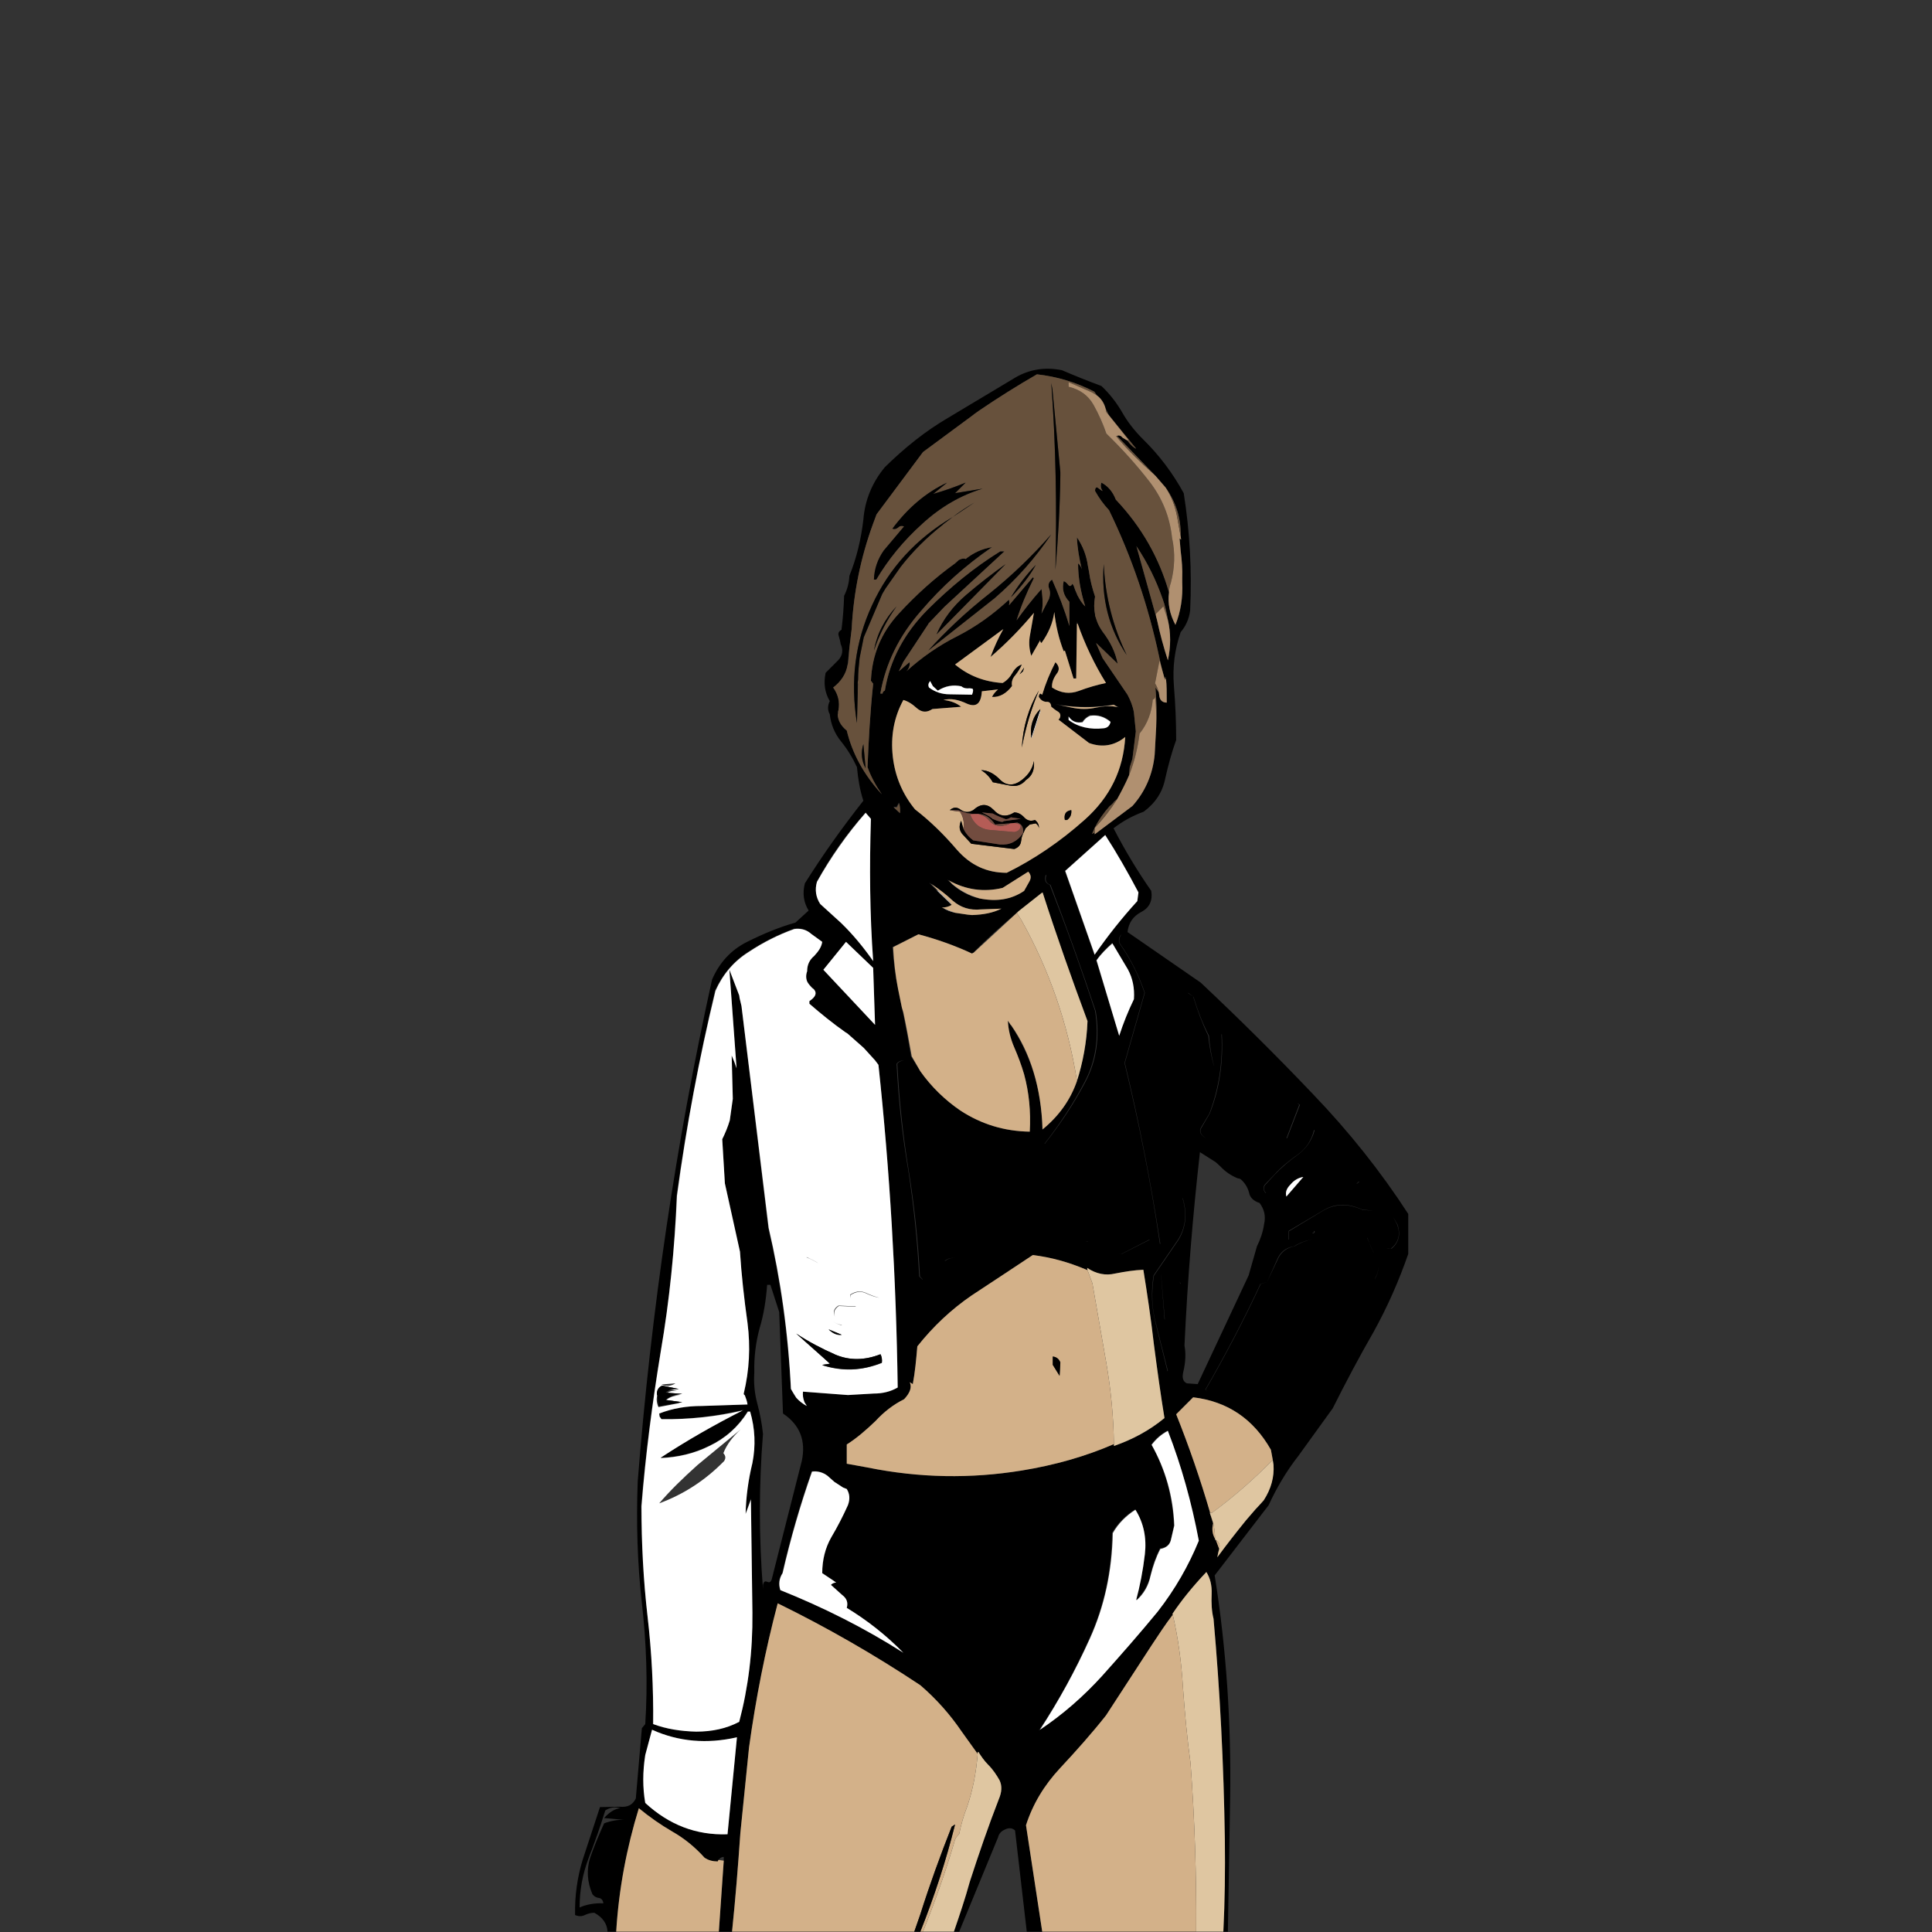 <?xml version="1.0" encoding="utf-8"?>
<!-- Generator: Adobe Illustrator 21.1.0, SVG Export Plug-In . SVG Version: 6.00 Build 0)  -->
<svg version="1.1" id="Слой_2" xmlns="http://www.w3.org/2000/svg" xmlns:xlink="http://www.w3.org/1999/xlink" x="0px" y="0px"
	 viewBox="0 0 512 512" style="enable-background:new 0 0 512 512;" xml:space="preserve">
<rect x="0" y="0" width="512" height="512" fill="#333333" stroke="none"/>
<style type="text/css">
	.st0{fill:#67513C;}
	.st1{fill:#B09070;}
	.st2{fill:#D3B189;}
	.st3{fill:#FFFFFF;}
	.st4{fill:#724C3F;}
	.st5{fill:#B55C56;}
	.st6{fill:#DFC6A1;}
	.st7{fill:#CCCCCC;}
</style>
<g>
	<path d="M291.9,102.3c-3.5-1.3-7-2.7-10.5-4.2c-4.5-0.9-8.7-0.2-12.4,2l-17.7,10.6c-6,3.5-11.5,7.9-16.8,13.1
		c-3.4,4.1-5.3,8.8-5.7,13.9c-0.6,5.2-1.8,10.2-3.7,14.9c-0.1,2-0.6,3.7-1.4,5.3c-0.1,2.9-0.3,5.9-0.7,9c-0.7,0.4-1,0.9-0.7,1.7
		c0.2,0.7,0.4,1.4,0.5,2.1c0.7,1.5,0.5,3-0.6,4.2l-3.4,3.4c-0.6,2.8-0.2,5.3,1.1,7.5c-0.6,1.2-0.6,2.4,0,3.5c0.3,2.7,1.3,5.1,3,7.2
		c1.7,2.1,3.1,4.4,4.2,6.8c0.3,3.2,0.8,6.2,1.7,8.9c-5.6,7.1-10.8,14.4-15.5,21.9c-0.7,2.7-0.3,5.1,1,7.2l-3.5,3.2
		c-4.3,1.2-8.6,3-12.8,5.1c-4.2,2.1-7.3,5.4-9.3,10c-9.5,43-16.1,87.3-19.7,133c-0.4,10.9-0.1,21.6,1.1,32.2
		c1.2,10.6,1.6,21.3,0.9,32.1l-0.9,1.1l-1.6,18.6c-0.8,1.7-2.2,2.4-4.2,2.2l-5.3,0.1l-4.6,14c-1.4,4.6-2.1,9.5-2,14.6
		c0.9,0.4,1.8,0.4,2.6,0s1.7-0.6,2.5-0.6c2.2,1.2,3.4,2.9,3.5,5h2.3c0.7-11.4,2.8-22.3,6-32.7c2.8,2.3,5.8,4.4,8.9,6.2
		c3,1.7,5.9,4,8.5,6.9c1,0.7,2.2,1,3.5,1l0.2-0.4c0.4-0.5,0.8-0.8,1.4-0.8v1l-1.3,18.8h3.5c0.9-8.7,1.6-17.4,2.2-26.1l2.3-22.7
		c1.8-13,4.3-25.7,7.6-38.2c12.9,6.3,25.6,13.6,37.8,21.7c4.3,3.7,7.9,7.8,10.9,12.2l4.3,6v-0.5h0.2c0.7,1.1,1.5,2.3,2.6,3.4
		c1.3,1.3,2.2,2.7,3,4.1c0.7,1.5,0.6,3.1-0.2,5c-2.8,7.2-5.3,14.5-7.7,21.9c-1.2,4.4-2.7,8.8-4.2,13.2h1.4l10.3-25
		c0.2-0.9,0.8-1.6,1.7-2c1.1-0.6,2.1-0.5,2.8,0.2l3.1,26.8h4.1l-4.3-28.2c1.8-5.6,4.8-10.6,9.1-15.2c4.2-4.5,8.3-9.1,12.1-13.9
		l12.1-18.6c1.8-2.7,3.6-5.5,5.6-8.1l-0.1-0.2c2.4-3.6,5.4-7.3,9-11.1c1,1.6,1.5,3.5,1.4,5.9c-0.1,2.3,0,4.5,0.5,6.5
		c1.7,19,2.7,38.5,3,58.5c0.1,8.2,0,16.3-0.4,24.4h1.2l0.6-35.3c0.3-20-1-39.7-4.1-59.1l14.3-18.6c2.1-4.6,4.7-9,7.9-13.1l9.1-12.6
		c3.4-6.8,7-13.6,10.8-20.2c3.7-6.7,6.7-13.5,9.2-20.7v-10.6c-7.2-11.1-15.6-21.7-25.3-31.8c-9.7-10.2-19.6-20-29.7-29.5L298.8,247
		c0.3-2.4,1.4-4.1,3.6-5.3c2.2-1.1,3.1-3,2.7-5.6c-3.7-5.3-7-10.8-10-16.6c2.3-1.8,5-3.3,8-4.4c3.1-2.3,5-5.2,5.7-8.8
		c0.8-3.5,1.7-6.9,2.9-10.2c0-4.6-0.2-9.4-0.6-14.3c-0.4-5,0.2-9.7,1.8-14.3c1.3-1.5,2.2-3.4,2.5-5.7c0.5-10.7-0.1-21-1.7-31.1
		c-2.9-5.3-6.5-10.1-10.8-14.3c-2.2-2.2-4.1-4.6-5.5-7.1C295.9,106.7,294.1,104.4,291.9,102.3z M274.8,99.2
		c5.3,0.6,10.4,2.1,15.2,4.6l0.7,1c1.1,0.8,1.9,2,2.3,3.5l0.9,1.8l7.2,8.8c-0.6-0.2-1.4-0.9-2.3-2.1l-0.1-0.1l-1.2-0.7
		c-0.5-0.6-1-0.7-1.5-0.5l10.3,10.7l2.6,3c2.7,3.8,4.1,8.1,4,13l0.1,0.8l-0.4-0.3l0.3,3.4c0.3,2.4,0.5,4.8,0.4,7.2v1
		c0.2,4-0.4,7.8-1.8,11.3c-1.5-2.8-2.1-5.7-1.7-8.6c-2.6-9.1-7.2-17.3-14.1-24.6c-0.8-2.1-2.1-3.6-3.8-4.5c-0.3,0.7-0.2,1.5,0.3,2.2
		c-0.2,0-0.5-0.3-1.1-0.7c-0.5-0.5-0.9-0.2-0.9,0.7c1,1.8,2.2,3.5,3.7,5.1c6,12.3,10.4,25.3,13.3,38.9c0.4,2,0.9,3.9,1.4,5.7
		l0.3-0.4v0.6l0.1-0.1c0.2,1.6,0.2,3.7,0.2,6.3c-1.2,0-1.9-0.7-2-2l-0.1-0.7l-0.9-1.3c0.3,3.5,0.4,7,0.2,10.5L306,200
		c-0.5,5.2-2.5,9.8-5.9,13.6l-10,7.5v-0.5l-0.7,0.4l0.7-1.6c1-2,2.3-3.9,4-5.8l0.9-0.8l0.2-0.3l0.9-0.8c1.1-2,2.2-4.1,3.1-6.2
		l0.2-2.2l0.7-2.2l0.9-7.2v-0.1l-0.5-5c-0.3-1.7-0.9-3.2-1.7-4.7l-6.6-9.7l-1.7-3.9v-0.1l0.1,0.1l5.6,5.4c-0.6-3.1-2-5.9-4-8.5
		c-0.7-1-1.3-2.1-1.6-3.1l-0.4-1.2v-0.3c-0.3-1.4-0.3-3,0-4.7c-0.7-2.1-1.3-4.3-1.6-6.6l-0.3-1.6c-0.4-2.8-1.4-5.3-2.9-7.5
		c0.1,2.8,0.6,5.6,1.3,8.5c-0.2-0.7-0.5-1.2-1-1.6c0,3.8,0.7,7.6,1.9,11.4c-0.9-0.8-1.5-1.9-2.1-3l-1.1-2.7l-0.2-0.3
		c-0.3,0.6-0.7,0.8-1.1,0.3s-0.7-0.8-1.2-1c-0.5,2-0.1,3.8,1.5,5.5v6.4c-1.3-4.4-2.9-8.5-4.6-12.3c-0.9,0.6-1.1,1.4-0.8,2.3
		c0.4,1,0.3,1.9,0,2.8l-2,3.9c0.4-1.7,0.4-3.8,0-6.5c-2.4,2.7-4.6,5.5-6.6,8.3c1.1-3.5,2.6-7.2,4.6-11.2l-0.3-0.2l-6.3,7.4l0.1-0.7
		l-0.1-0.5v-0.3c-4.3,4-8.8,7.2-13.7,9.7c-4.8,2.4-9.3,5.5-13.5,9.3c0.6-0.6,0.8-1.2,0.9-1.9v-0.1l-0.1-0.4l-2.8,2.4l1.2-2.5l6.6-10
		l0.1-0.2l4.2-4.4l15.9-14.7h-1.1c-6.8,4.2-13.2,9.4-19.4,15.6c-6.1,6.2-9.9,13.3-11.2,21.3c-0.4,0.2-0.6,0.4-0.6,0.8h-0.6
		c1.4-8,5-15.3,10.7-21.8c5.6-6.6,11.9-12.2,18.9-17c-2.6,0.4-5,1.5-7.2,3.3l0.2-0.2c-0.6-0.2-1.2,0-1.8,0.3l-1,0.9
		c-5.3,3.8-10.3,8.3-14.9,13.3c-4.7,5.1-7.1,11-7.4,17.8l0.6,0.8c-0.8,7.5-1.2,14.8-1.5,22.1c0.9,2.5,2.2,4.9,3.8,7.2
		c-4.7-5.1-7.8-10.7-9.3-16.9c-1.5-1.2-2.3-2.6-2.4-4.2l0.1-0.7v-0.1l0.1-0.4c0.4-2.2-0.1-4.2-1.4-6c2.1-1.6,3.4-3.6,3.8-5.9
		l0.5-4.6l0.6-5c0.5-9.7,2.4-18.9,5.6-27.7l1-2.7l12.3-16.5l13.4-9.9l0.1-0.1l1.4-1C264.5,105.4,269.6,102.2,274.8,99.2z
		 M301.1,144.6l0.1,0.2c2.9,4.3,5.2,9,6.9,13.9c0.7,1.9,1.1,3.7,1.4,5.6c0.8,3.4,0.8,7,0,10.7c-1.1-3.4-2.1-7-2.9-10.8L301.1,144.6z
		 M285.4,165.3v-0.7l0.2,0.7c1.9,5.4,4.4,10.7,7.5,15.7c-2.4,0.5-4.8,1.2-7.2,2.1c-2.4,0.9-4.8,0.6-7.1-0.9
		c-0.1-1.3,0.4-2.5,1.2-3.6c0.9-1.1,0.7-2.1-0.3-3.1c-1.4,2.7-2.6,5.6-3.5,8.6l-0.5-0.3c-0.3,0.2-0.4,0.5-0.4,0.9
		c0.5,0.8,1.1,1.2,1.9,1.3c0.9-0.1,1.3,0.3,1.4,1.3c0.5,0.4,1.1,0.9,1.8,1.3c0.6,0.4,0.8,1,0.4,1.8l-0.3,0.3l8.1,6.2
		c3.5,1.3,6.8,0.7,9.6-1.6c-0.5,8.7-4,15.9-10.7,21.9c-6.6,5.9-13.6,10.6-20.7,14.1c-5.3,0-9.6-2-13.2-6.1
		c-3.5-4.1-7.2-7.7-11.1-10.7c-3.3-4-5.3-8.7-5.9-14c-0.6-5.4,0.3-10.4,2.8-15c1.1,0.3,2.3,1,3.6,2.2c1.3,1.1,2.6,1.2,4.1,0.2
		l7.6-0.6c-1.2-1-2.8-1.6-4.7-1.8c1.9-0.5,4-0.1,6.3,1c2.4,1,3.7,0,3.9-3.3l4.3-0.5c-0.7,0.6-1.3,1.3-1.6,2c2,0.1,3.8-0.9,5.3-2.9
		c-0.2-1.1,0.1-2,0.9-2.9c0.7-0.9,1.3-1.8,1.7-2.8c-1,0.3-1.8,1-2.5,2.2c-0.6,1.1-1.5,2.1-2.6,2.7c-4.8-0.3-9-1.9-12.6-4.9l12.8-9.4
		c-1.3,2.3-2.4,4.7-3.4,7.4c4.2-3.6,8-7.5,11.5-11.7l-1,5.7c-0.4,1.9-0.3,3.8,0.3,5.7l2.4-4.2c-0.1,0.3,0,0.6,0.3,0.8
		c1.8-2.5,3-5.2,3.4-8.2c0.4,3.6,1.2,7.1,2.5,10.4l0.3-0.2l2.3,7.4h0.7L285.4,165.3z M281,186.9l-1.3-0.3c5,0.9,10.2,1,15.4,0.1
		l1.5,0.8l-0.4-0.1c-1.6-0.4-3.5-0.3-5.6,0.1c-2.2,0.5-4.4,0.5-6.7,0L281,186.9z M294.3,191.2v0.1c-0.2,1-0.8,1.6-1.8,1.7
		c-3.6,0.4-6.8-0.3-9.3-2.2l-0.1-0.1v-0.9l0.1,0.1c0.9,1.3,2.1,1.7,3.6,1.3c0.6-0.8,1.2-1.3,2-1.7
		C291,189.3,292.7,189.8,294.3,191.2z M292.9,221.2v0.1c3.1,4.8,6,9.9,8.8,15.2l-0.3,2.3c-4.2,4.6-7.9,9.3-11.3,14.2H290l-7.8-22.2
		L292.9,221.2z M277.1,231.9h0.2c-0.4,1.4-0.1,2.2,1.1,2.6c4.2,11,8.2,22.1,12,33.5c1.1,6.9,0.2,13.2-2.8,18.8
		c-3,5.7-6.6,11.1-10.7,16.3h-0.1c4-5.1,7.6-10.6,10.6-16.3c3-5.6,3.9-11.9,2.8-18.9c-3.7-11.3-7.7-22.4-12-33.4
		C277.1,234.1,276.7,233.3,277.1,231.9z M276.1,236.6l0.1-0.1v0.1l0.1-0.1c3.7,11.5,7.7,22.8,11.9,34.1c-0.2,5.5-1.2,10.9-2.8,15.9
		v-0.1v0.1c-1.7,4.9-4.7,9.2-9.1,12.8l-0.1,0.1c-0.1-10.4-2.9-19.6-8.3-27.7l-0.8-1.2c0.1,2.4,0.7,4.8,1.7,7.1s1.9,4.7,2.6,7.1
		c1.3,4.8,1.8,9.8,1.5,15.2c-6.8-0.1-12.9-2-18.4-5.6c-4.1-2.8-7.7-6.3-10.6-10.4l-2.5-4c-0.7-4.4-1.5-8.7-2.4-12.9l-1-4.9
		c-0.8-3.6-1.2-7.3-1.5-11.1l6.8-3.4h0.1c4.9,1.3,9.7,3,14.2,5.1l0.3-0.2c3.8-3.9,7.9-7.5,12-11L276.1,236.6z M265.7,235.3l6.8-4.3
		c0.8,0.9,0.8,1.7,0.3,2.6l-1.4,2.5c-3.4,2.3-7.3,2.9-11.8,2c-2.8-0.7-5.4-2.1-7.6-4.1l-1-0.9l0.4,0.2
		C255.9,235.8,260.7,236.5,265.7,235.3z M297.2,247.6c-0.5,0.7-0.7,1.5-0.5,2.3c2.9,4.1,5.1,8.5,6.7,13.2l-5.3,18.6
		c3.8,15.7,6.9,31.6,9.4,47.9l-0.1,0.1c-2.4-16.3-5.6-32.3-9.4-48l5.3-18.6c-1.6-4.8-3.8-9.1-6.7-13.2
		C296.4,249,296.6,248.2,297.2,247.6L297.2,247.6z M294.7,249.9L294.7,249.9l4.2,7c1.3,2.4,1.8,5,1.6,7.9c-1.5,3.1-2.8,6.3-3.9,9.7
		l0,0l-6.1-20C291.7,252.8,293.1,251.3,294.7,249.9z M323.7,274.2l0.1-0.2c0.4,7.5-0.6,14.5-3.2,21.1l-2.1,3.6
		c-0.8,1.1-0.3,2.1,1.3,3.1c-1.7-1-2.2-2-1.4-3.2l2.1-3.5C323,288.5,324.1,281.5,323.7,274.2z M316.2,264.1l0.1,0.1
		c1.1,3.6,2.4,7,4.1,10.3c0.2,2.9,0.7,5.5,1.3,7.9v0.1c-0.7-2.5-1.2-5.1-1.5-8C318.6,271.2,317.3,267.7,316.2,264.1l-1.3-0.9v-0.1
		L316.2,264.1z M341.1,301.6l-0.2,0.1l3.4-8.9l-0.5-0.5l0.7,0.5L341.1,301.6z M348.2,299.5h0.2c-0.7,2.6-2.1,4.7-4.3,6.4
		c-2.4,1.7-4.5,3.5-6.4,5.5l-2.1,2.3c-0.8,0.7-0.9,1.5-0.1,2.5h-0.1c-0.8-1-0.7-1.9,0.1-2.6l2.2-2.3c1.8-2,3.9-3.7,6.3-5.4
		C346.2,304.3,347.6,302.1,348.2,299.5z M364.1,319l1.3,0.4l0,0L364.1,319z M369.2,322.5l1.2,2.1c0.8,2.6,0.3,4.7-1.6,6.3
		c-0.5,0-0.9,0.1-1.3,0c0.3,0,0.7,0,1.1,0c2-1.6,2.6-3.7,1.7-6.3L369.2,322.5z M359.6,313.7h-0.1l0.6-0.6l0.1,0.1L359.6,313.7z
		 M348.2,326.2l0.2,0.1v0.3c-0.2,0.2-0.4,0.3-0.7,0.2v0.6l0,0v-0.6l0,0l0.5-0.2V326.2z M362.3,328l0.1,0.1c0.6,1.7,1.4,3.4,2.3,5.2
		c0.9,1.8,0.8,3.6-0.3,5.6v-0.1c1.1-2,1.2-3.8,0.3-5.6C363.7,331.5,363,329.7,362.3,328z M350.6,320.8c3.1-1.9,6.6-2,10.3-0.3
		l3.2,0.4l-3.1-0.3c-3.7-1.7-7.2-1.6-10.3,0.2l-9.1,5.5v2.2h-0.1v-2.3L350.6,320.8z M340.9,317.1c-0.3-1.1,0-2.1,1.1-3.2
		c0.9-1.1,2.1-1.8,3.4-2L340.9,317.1z M328.9,312.6c1,0.9,1.7,2,2.1,3.4c0.2,1.3,1.2,2.3,2.8,2.8c1.2,1.6,1.7,3.4,1.2,5.6
		c-0.3,2.1-1,4.1-1.9,5.9l-2.2,7.7l-13.5,28.8l-2.9-0.2c-1-0.5-1.3-1.5-0.9-3.1c0.6-2.6,0.7-4.8,0.3-6.9c0.8-17.4,2.2-34.5,4.1-51.3
		l0.1,0.1l4.1,2.6l1.2,1.1c1.3,1.4,2.9,2.5,4.7,3.2h0.2l0.5,0.2L328.9,312.6z M312.2,328.5c2-3.2,2.4-6.8,1.2-10.9v-0.2
		c1.3,4.2,0.9,7.9-1.1,11.2l-6.5,9.5c-0.7,4.4-0.6,8.7,0.6,12.9l3.1,12.3l-0.1,0.1l-3.1-12.5c-1.1-4.2-1.3-8.4-0.6-12.9L312.2,328.5
		z M304.6,328.5v0.1l-7.3,3.7l-0.8,0.1l0.7-0.1L304.6,328.5z M307.7,337.9v-0.2l1,12.1l-0.1-0.3L307.7,337.9z M312.6,339.7l0.3,0.4
		v0.2L312.6,339.7z M334,340.3l1.8-0.6l2.6-5.8c0.8-2,2.3-3.3,4.5-3.6c1.6-1,3.3-1.6,5-1.9c-1.6,0.3-3.2,0.9-4.9,1.9
		c-2.2,0.4-3.7,1.7-4.5,3.7l-2.7,5.7l-1.7,0.6c-4.4,9.5-9.3,18.8-14.6,28l0.5,0.3l-0.6-0.3C324.7,359.1,329.6,349.8,334,340.3z
		 M287.7,328.9l0.7,0.2h-0.2L287.7,328.9z M280.2,326.2L280.2,326.2l0.5,0.2L280.2,326.2z M295.5,337.5c2.6-0.5,5-0.9,7.5-1
		c1,6.2,2,12.8,2.8,19.8c0.9,6.9,1.8,13.4,2.8,19.5c-4,3.3-8.5,5.7-13.4,7.4v-0.5c-7.6,3.3-15.8,5.6-24.4,7
		c-13.5,2.2-27.1,2-40.9-0.8l-5.5-1v-5.1c2.7-1.7,5.2-3.9,7.6-6.2c2.3-2.5,4.8-4.4,7.6-5.8c1.6-1.7,2.1-3.2,1.5-4.5l0.8,0.5
		c0.6-3.2,0.9-6.5,1.2-10c4.2-5.3,9-9.8,14.4-13.5c5.5-3.6,10.9-7.2,16.2-10.7c4.9,0.6,9.5,1.9,14,3.8l0.5,0.2l-0.1-0.6
		C290.5,337.6,293,338.1,295.5,337.5z M300.8,400l0.1,0.1c2.2,3.5,3,7.5,2.5,11.8c-0.5,4.3-1.3,8.4-2.3,12.1l0.1-0.1
		c1.9-1.7,3-3.9,3.7-6.4c0.5-2.7,1.4-5,2.5-7.2c1.6-0.2,2.5-0.9,2.9-2.2l0.8-3.9c-0.4-7.7-2.3-14.8-6-21.4c1.2-1.6,2.6-2.8,4.3-3.7
		l0.1,0.1c3.6,9.3,6.3,19,8.2,29.1c-2.7,6.6-6.3,12.9-10.9,18.8c-4.6,5.6-9.6,11.3-14.7,17c-5,5.5-10.5,10.3-16.5,14.3l-0.3,0.2
		c5.2-7.7,9.6-15.9,13.4-24.4c3.9-8.6,5.9-17.9,6-28C296.2,403.7,298.2,401.6,300.8,400z M311.7,374.8l4.5-4.5
		c9.2,1.1,16,5.8,20.6,13.9l0.5,2.7l0.2,1.3c0.2,3.2-0.6,6.3-2.6,9.4l-0.9,1l-0.4,0.4l-0.9,1l-2.5,2.9c-2.6,3.2-5.1,6.4-7.6,9.8
		c0.1-0.5,0.2-1.2,0.5-2.2l-0.9-2.4L322,408v-0.2c-0.7-1.2-0.9-2.6-0.5-4.1l-0.7-2.2l-0.2-0.6h0.1
		C318.1,392,315.1,383.3,311.7,374.8z M246.5,180.4L246.5,180.4l0.7,1.4l1.3,1.2c1.9-1.2,4-1.7,6.2-1.2c0.6,0.5,1.3,0.7,2.3,0.6
		l0.7,0.1c0.3,0.3,0.2,0.8-0.1,1.6l-5.9-0.1c-2.1,0-3.9-0.6-5.5-1.8l0,0C245.9,181.6,246,181,246.5,180.4z M236.9,214l-0.1-0.2h0.8
		l0.6-1.1l0.1,0.2c0.2,0.8,0.3,1.7,0.2,2.6L236.9,214z M230.8,217L230.8,217c-0.4,12.7-0.3,25.2,0.6,37.7c-2.6-3.7-5.4-7.1-8.5-10.1
		l-5.5-5h-0.1c-1.1-1.9-1.4-3.9-0.8-6c3.4-6.4,7.8-12.6,12.9-18.3L230.8,217z M256.5,242.4l-3.4-0.5c-1.2-0.3-2.3-0.7-3.3-1.3
		l-0.4-0.1h0.2c1,0,1.8-0.2,2.6-0.7l-0.3-0.3l-3.7-3.6l-2-2l0.5,0.3c2,1.3,4,2.8,5.8,4.5c2.1,1.8,4.5,2.6,7.5,2.3l5.4-0.2
		c-2.2,1.1-4.7,1.6-7.8,1.7L256.5,242.4z M215,247.5l2.9,2.1c-0.2,1.4-1,2.5-2.1,3.7c-1.3,1.1-1.9,2.4-1.9,4.1
		c-0.4,1.1-0.3,2.1,0.1,2.9l1.2,1.4c0.5,0.4,0.8,0.8,0.9,1.2c0.2,0.8-0.4,1.6-1.6,2.4v0.6v0.1c3.1,2.6,6.2,5.2,9.5,7.5l0.6,0.4
		l4.3,3.8l3,3.3l0.9,1.2c3,28,4.7,56.5,5.1,85.5c-1.9,1.1-4,1.6-6.3,1.6l-6.9,0.4l-11.9-0.9c-0.1,0.9,0,1.8,0.4,2.8l0.7,1h-0.1
		c-1.1-0.6-2-1.3-2.8-2.2c-0.6-0.7-1.1-1.5-1.4-2.5c-0.8-14.6-2.8-28.8-6-42.5l-7.1-58.8l-0.5-2.1l-0.1-0.7l-2.6-6.8v0.1l1.9,26
		l-0.6-1.7l-0.7-1.6v-0.1l0.3,11.5l-0.8,5.7c-0.5,1.7-1.2,3.4-2,5l0.7,11.7l4,18.1c0.4,6.2,1.1,12.5,2,18.9c0.8,6.3,0.5,12.5-1,18.7
		v0.1l0.3,0.4c0.3,0.8,0.6,1.6,0.7,2.4l-12.1,0.4c-4,0-7.7,0.6-11.3,2l0.1,0.8l0.5,0.7c7.6,0,14.8-0.8,21.8-2.5l-0.3,0.2
		c-7.5,3.8-14.7,7.9-21.7,12.5h0.1c4.5-0.2,8.8-1.2,12.8-3.2c4.2-2,7.6-5,10.1-9.1h0.6l0.1,0.1c1.3,4.5,1.5,9,0.6,13.6
		c-1.1,4.5-1.7,9-1.8,13.4V401l1.4-3.9v0.3l0.4,30c0.1,10.2-1.1,19.8-3.5,28.9c-3.4,1.8-7.2,2.6-11.4,2.6c-4.1-0.1-7.9-0.7-11.4-2
		H173c0.2-9.6-0.3-19.2-1.4-28.7c-1.1-9.6-1.6-19.3-1.7-29.1c1.2-13.9,2.9-27.5,5.2-41c2.3-13.4,3.7-27.2,4.2-41.3
		c2.6-18.5,6-36.6,10.2-54.4c2-4.2,4.9-7.7,8.8-10.2c4-2.6,8-4.6,12.1-6.1c1.6-0.2,2.9,0.1,4.1,1L215,247.5z M231.4,256.5l0.5,15.1
		L218.2,257l6-7.4L231.4,256.5z M239.5,281.1c-0.7,0-1.2,0.2-1.7,0.8c0.5,9.6,1.5,19,3,28.2s2.5,18.6,3,28.2l0.8,0.8h-0.1l-0.9-0.8
		c-0.5-9.6-1.5-19-2.9-28.2c-1.6-9.2-2.6-18.6-3.1-28.2C238.1,281.3,238.7,281,239.5,281.1z M250.4,334.2v-0.1
		c0.8-0.6,1.7-0.8,2.8-0.8C252.1,333.3,251.2,333.6,250.4,334.2z M249.6,333.7h0.4l0,0h-0.5H249.6z M203.3,340.5h0.9v0.1l2.3,7.1
		l1,26.9c4.5,3,6.1,7.2,5,12.5l-8,31.5c-0.2,0.6-0.6,0.9-1.1,0.6h-0.1c-0.6-0.3-0.9,0-1.1,0.8v1.2c-1.1-13.9-1.1-27.6,0-41.2
		c-0.3-2.8-0.8-5.4-1.5-8s-1-5.3-0.8-8.3c-0.1-4.1,0.4-8,1.4-11.7C202.4,348.4,203,344.5,203.3,340.5z M215.1,389.9
		c1.5-0.2,3,0.2,4.2,1.2l1.8,1.6l2.3,1.5l1,0.4c0.8,1.3,0.9,2.7,0.3,4.3c-1.3,2.9-2.8,5.8-4.4,8.5c-1.6,2.8-2.4,6-2.4,9.5l0,0
		l2.7,1.8l1,0.7l0,0c-0.5,0-1,0.2-1.4,0.6l3,2.7c1.2,0.9,1.6,2,1.2,3.4c5.4,3.3,10.4,7.2,15,11.9c-10.2-6.5-21.1-12-32.6-16.6
		c-0.6-1.6-0.4-3.1,0.5-4.5C209.4,407.7,212,398.7,215.1,389.9z M171,465.1l1.8-6.7c7.1,3.2,14.6,3.8,22.5,2l-2.5,25.7
		c-8.3,0.3-15.5-2.5-21.8-8.3C170.3,473.8,170.3,469.6,171,465.1z M156.4,492.3c-1,3.2-0.8,6.4,0.6,9.7c0.5,0.6,1,0.9,1.8,1
		c0.6,0.1,1,0.6,1.1,1.4c-2.3-0.1-4.5,0.3-6.3,1.1c0-4.6,0.8-8.9,2.4-13.1c1.6-4.1,3.1-8.4,4.4-12.6c1.3-0.9,2.7-1,4-0.6
		c-1.3,0.1-2.8,0.9-4.3,2.6l5.4,0.5c-1.7-0.1-3.5,0.2-5.4,0.9C158.8,486.1,157.5,489.1,156.4,492.3z"/>
	<path class="st0" d="M290,103.8c-4.8-2.5-9.9-4-15.2-4.6c-5.2,3-10.3,6.2-15.3,9.6l-1.4,1l-0.1,0.1l-13.4,9.9l-12.3,16.5l-1,2.7
		c-3.2,8.8-5.1,18-5.6,27.7l-0.6,5l-0.3,3.9l-0.2,0.7c-0.4,2.3-1.7,4.3-3.8,5.9c1.3,1.8,1.8,3.8,1.4,6l-0.1,0.4v0.1v0.4l-0.1,0.3
		c0.1,1.6,0.9,3,2.4,4.2c1.5,6.2,4.6,11.8,9.3,16.9c-1.6-2.3-2.9-4.7-3.8-7.2c0.3-7.3,0.7-14.6,1.5-22.1l-0.6-0.8
		c0.3-6.8,2.7-12.7,7.4-17.8c4.6-5,9.6-9.5,14.9-13.3l1-0.9c0.6-0.3,1.2-0.5,1.8-0.3l-0.2,0.2c2.2-1.8,4.6-2.9,7.2-3.3
		c-7,4.8-13.3,10.4-18.9,17c-5.7,6.5-9.3,13.8-10.7,21.8h0.6c0-0.4,0.2-0.6,0.6-0.8c1.3-8,5.1-15.1,11.2-21.3
		c6.2-6.2,12.6-11.4,19.4-15.6h1.1l-15.9,14.7l-4.2,4.4l-0.1,0.2l-6.6,10l-1.2,2.5l2.8-2.4l0.1,0.4v0.1c-0.1,0.7-0.3,1.3-0.9,1.9
		c4.2-3.8,8.7-6.9,13.5-9.3c4.9-2.5,9.4-5.7,13.7-9.7v0.3h0.1v0.5l-0.1,0.7l6.3-7.4l0.3,0.2c-2,4-3.5,7.7-4.6,11.2
		c2-2.8,4.2-5.6,6.6-8.3c0.4,2.7,0.4,4.8,0,6.5l2-3.9c0.3-0.9,0.4-1.8,0-2.8c-0.3-0.9-0.1-1.7,0.8-2.3c1.7,3.8,3.3,7.9,4.6,12.3
		v-6.4c-1.6-1.7-2-3.5-1.5-5.5c0.5,0.2,0.8,0.5,1.2,1s0.8,0.3,1.1-0.3l0.2,0.3l0.2,0.3c0.2,0.8,0.5,1.5,0.8,2.1l0.1,0.3
		c0.6,1.1,1.2,2.2,2.1,3c-1.2-3.8-1.9-7.6-1.9-11.4c0.5,0.4,0.8,0.9,1,1.6c-0.7-2.9-1.2-5.7-1.3-8.5c1.5,2.2,2.5,4.7,2.9,7.5
		l0.3,1.6c0.3,2.3,0.9,4.5,1.6,6.6c-0.3,1.7-0.3,3.3,0,4.7v0.3l0.4,1.2c0.3,1,0.9,2.1,1.6,3.1c2,2.6,3.4,5.4,4,8.5l-5.6-5.4h-0.1
		l1.7,3.9l6.6,9.7c0.8,1.5,1.4,3,1.7,4.7l0.5,5v0.1l-0.9,7.2l-0.7,2.2l-0.2,2.2c1.4-3.5,2.3-7.2,2.8-11.1c2.1-2.6,3.2-5.6,3.5-9
		c0.4-0.1,0.6-0.4,0.6-0.8c0.3,2.7,0.4,5.4,0.3,8.1c0.2-3.5,0.1-7-0.2-10.5l0.9,1.3c-0.2-0.9-0.6-1.8-1-2.4l1.2-6.1l1.4,5.1l0.2-0.1
		v-0.6l-0.3,0.4c-0.5-1.8-1-3.7-1.4-5.7c-2.9-13.6-7.3-26.6-13.3-38.9c-1.5-1.6-2.7-3.3-3.7-5.1c0-0.9,0.4-1.2,0.9-0.7
		c0.6,0.4,0.9,0.7,1.1,0.7c-0.5-0.7-0.6-1.5-0.3-2.2c1.7,0.9,3,2.4,3.8,4.5c6.9,7.3,11.5,15.5,14.1,24.6c0-0.9,0.2-1.7,0.5-2.6
		c1-3.8,1.2-7.8,0.3-11.9c-0.6-5.6-2.6-10.5-6-14.9c-3.4-4.4-7.2-8.6-11.4-12.7c-0.9-2.6-2-5.1-3.4-7.6c-1.4-2.5-3.6-4.1-6.6-4.8
		v-1.2l6.2,2.7l1.3,0.8L290,103.8z M278.6,101.5l0.3,1.7l2.1,21.9v0.9c-0.1,8.5-0.6,16.8-1.3,25
		C280.1,134.3,279.8,117.8,278.6,101.5z M292.5,149.5c0.4,8.7,2.5,16.7,6.1,24.1C293.9,166.6,291.8,158.6,292.5,149.5z M274.5,149.7
		c-1.6,2.9-3.8,5.7-6.6,8.6C269.7,155.3,271.9,152.4,274.5,149.7z M278.6,141.6c-4.2,6.2-9.1,11.8-15,16.9L246,172.4
		c4.7-5.2,10.1-10.3,16.1-15C268.1,152.6,273.6,147.3,278.6,141.6z M251,127.9l-3.7,3c2.8-0.8,5.7-1.8,8.6-3l-2.8,2.8l7.3-1.2
		c-5.7,1.7-11.1,4.8-16,9.3c-5,4.5-9,9.4-12.2,14.8h-0.6c0.1-2.9,1-5.4,2.6-7.7l5.4-6.4c-0.6-0.2-1.1-0.2-1.6,0.3
		c-0.5,0.4-1,0.5-1.5,0.3C240.6,134.6,245.4,130.5,251,127.9z M238.7,150.2l-4,5.7l-0.9,1.5l-4.9,11.5l-1.1,5.5
		c-0.2,1.9-0.4,3.8-0.4,5.7l-0.1,0.8l0.1,0.4l-0.1,2.4l-0.2,7.9c-1.8-11.1-0.5-21.5,4-31.2c4.5-9.8,11.6-17.6,21.4-23.4
		c1.8-1.4,3.7-2.6,5.7-3.8l-5.1,3.4l-0.6,0.4l-2.5,1.9l-0.2,0.2C245.6,142.4,241.9,146.1,238.7,150.2z M248.2,168.1
		c1.7-3.9,4.3-7.4,7.8-10.4s7-5.7,10.5-8.2L248.2,168.1z M237.6,160.7c-2.6,3.6-4.6,7.5-6,11.7C232.4,168,234.4,164.1,237.6,160.7z
		 M228.8,197.2l0.6,6.4C228.3,201.6,228.1,199.4,228.8,197.2z"/>
	<path d="M278.9,103.2l-0.3-1.7c1.2,16.3,1.5,32.8,1.1,49.5c0.7-8.2,1.2-16.5,1.3-25v-0.9L278.9,103.2z"/>
	<path d="M298.6,173.6c-3.6-7.4-5.7-15.4-6.1-24.1C291.8,158.6,293.9,166.6,298.6,173.6z"/>
	<path d="M267.9,158.3c2.8-2.9,5-5.7,6.6-8.6C271.9,152.4,269.7,155.3,267.9,158.3z"/>
	<path d="M263.6,158.5c5.9-5.1,10.8-10.7,15-16.9c-5,5.7-10.5,11-16.5,15.8c-6,4.7-11.4,9.8-16.1,15L263.6,158.5z"/>
	<path d="M247.3,130.9l3.7-3c-5.6,2.6-10.4,6.7-14.5,12.2c0.5,0.2,1,0.1,1.5-0.3c0.5-0.5,1-0.5,1.6-0.3l-5.4,6.4
		c-1.6,2.3-2.5,4.8-2.6,7.7h0.6c3.2-5.4,7.2-10.3,12.2-14.8c4.9-4.5,10.3-7.6,16-9.3l-7.3,1.2l2.8-2.8
		C253,129.1,250.1,130.1,247.3,130.9z"/>
	<path d="M234.7,155.9l4-5.7c3.2-4.1,6.9-7.8,11.1-11.1l0.2-0.2l2.5-1.9c-9.8,5.8-16.9,13.6-21.4,23.4c-4.5,9.7-5.8,20.1-4,31.2
		l0.2-7.9v-2.8l0.1-0.8c0-1.9,0.2-3.8,0.4-5.7l1.1-5.5l4.9-11.5L234.7,155.9z"/>
	<path d="M253.1,136.6l5.1-3.4c-2,1.2-3.9,2.4-5.7,3.8L253.1,136.6z"/>
	<path d="M256,157.7c-3.5,3-6.1,6.5-7.8,10.4l18.3-18.6C263,152,259.5,154.7,256,157.7z"/>
	<path d="M231.6,172.4c1.4-4.2,3.4-8.1,6-11.7C234.4,164.1,232.4,168,231.6,172.4z"/>
	<path d="M229.4,203.6l-0.6-6.4C228.1,199.4,228.3,201.6,229.4,203.6z"/>
	<path class="st1" d="M283.2,101.3v1.2c3,0.7,5.2,2.3,6.6,4.8c1.4,2.5,2.5,5,3.4,7.6c4.2,4.1,8,8.3,11.4,12.7
		c3.4,4.4,5.4,9.3,6,14.9c0.9,4.1,0.7,8.1-0.3,11.9c-0.3,0.9-0.5,1.7-0.5,2.6c-0.4,2.9,0.2,5.8,1.7,8.6c1.4-3.5,2-7.3,1.8-11.3v-1
		c0.1-2.4-0.1-4.8-0.4-7.2l-0.3-3.4l0.4,0.3l-0.1-0.8l-0.9-5c-0.5-2.9-1.5-5.6-3.1-8l-2.6-3l-0.6-0.6c-3.6-3.2-7-6.5-9.9-10l0.2-0.1
		c0.5-0.2,1-0.1,1.5,0.5l1.2,0.7h0.5l-6-7.5l-0.2-0.9c-0.4-1.5-1.2-2.7-2.3-3.5l-1.3-0.8L283.2,101.3z"/>
	<path class="st0" d="M305.7,125.6l0.6,0.6L296,115.5l-0.2,0.1C298.7,119.1,302.1,122.4,305.7,125.6z"/>
	<path class="st0" d="M312,137.2l0.9,5c0.1-4.9-1.3-9.2-4-13C310.5,131.6,311.5,134.3,312,137.2z"/>
	<path class="st0" d="M298.7,116.7L298.7,116.7c1,1.3,1.8,2,2.4,2.2l-7.2-8.8l-0.9-1.8l0.2,0.9l6,7.5H298.7z"/>
	<path class="st1" d="M302,194.4c-0.5,3.9-1.4,7.6-2.8,11.1c-0.9,2.1-2,4.2-3.1,6.2c-1.7,2.7-3.7,5.3-6,7.7v1.2v0.5l10-7.5
		c3.4-3.8,5.4-8.4,5.9-13.6l0.4-7.3c0.1-2.7,0-5.4-0.3-8.1c0,0.4-0.2,0.7-0.6,0.8C305.2,188.8,304.1,191.8,302,194.4z"/>
	<path class="st1" d="M308.9,180l-0.2,0.1l-1.4-5.1l-1.2,6.1c0.4,0.6,0.8,1.5,1,2.4l0.1,0.7c0.1,1.3,0.8,2,2,2c0-2.6,0-4.7-0.2-6.3
		L308.9,180z"/>
	<path class="st0" d="M296.1,211.7l-0.9,0.8l-0.2,0.3l-0.7,0.7l-0.2,0.1c-1.7,1.9-3,3.8-4,5.8C292.4,217,294.4,214.4,296.1,211.7z"
		/>
	<path class="st0" d="M290.1,219.4l-0.7,1.6l0.7-0.4V219.4z"/>
	<path class="st0" d="M309.5,164.3c-0.3-1.9-0.7-3.7-1.4-5.6c-1.7-4.9-4-9.6-6.9-13.9l5.2,18.7l-0.1-0.8l2-2L309.5,164.3z"/>
	<path class="st1" d="M306.4,163.5l0.2,0.7c0.8,3.8,1.8,7.4,2.9,10.8c0.8-3.7,0.8-7.3,0-10.7l-1.2-3.6l-2,2L306.4,163.5z"/>
	<path class="st2" d="M285.6,165.3h-0.2l-0.2,14.5h-0.7l-2.3-7.4l-0.3,0.2c-1.3-3.3-2.1-6.8-2.5-10.4c-0.4,3-1.6,5.7-3.4,8.2
		c-0.3-0.2-0.4-0.5-0.3-0.8l-2.4,4.2c-0.6-1.9-0.7-3.8-0.3-5.7l1-5.7c-3.5,4.2-7.3,8.1-11.5,11.7c1-2.7,2.1-5.1,3.4-7.4l-12.8,9.4
		c3.6,3,7.8,4.6,12.6,4.9c1.1-0.6,2-1.6,2.6-2.7c0.7-1.2,1.5-1.9,2.5-2.2c-0.4,1-1,1.9-1.7,2.8c-0.8,0.9-1.1,1.8-0.9,2.9
		c-1.5,2-3.3,3-5.3,2.9c0.3-0.7,0.9-1.4,1.6-2l-4.3,0.5c-0.2,3.3-1.5,4.3-3.9,3.3c-2.3-1.1-4.4-1.5-6.3-1c1.9,0.2,3.5,0.8,4.7,1.8
		l-7.6,0.6c-1.5,1-2.8,0.9-4.1-0.2c-1.3-1.2-2.5-1.9-3.6-2.2c-2.5,4.6-3.4,9.6-2.8,15c0.6,5.3,2.6,10,5.9,14
		c3.9,3,7.6,6.6,11.1,10.7c3.6,4.1,7.9,6.1,13.2,6.1c7.1-3.5,14.1-8.2,20.7-14.1c6.7-6,10.2-13.2,10.7-21.9
		c-2.8,2.3-6.1,2.9-9.6,1.6l-8.1-6.2l0.3-0.3c0.4-0.8,0.2-1.4-0.4-1.8c-0.7-0.4-1.3-0.9-1.8-1.3c-0.1-1-0.5-1.4-1.4-1.3
		c-0.8-0.1-1.4-0.5-1.9-1.3c0-0.4,0.1-0.7,0.4-0.9l0.5,0.3c0.9-3,2.1-5.9,3.5-8.6c1,1,1.2,2,0.3,3.1c-0.8,1.1-1.3,2.3-1.2,3.6
		c2.3,1.5,4.7,1.8,7.1,0.9c2.4-0.9,4.8-1.6,7.2-2.1C290,176,287.5,170.7,285.6,165.3z M271.4,176.9l-0.3,1l-0.9,0.8L271.4,176.9z
		 M275.7,187.9l-0.2,0.8l0.3-0.4l-2.4,7.4v-0.4l-0.1,0.2C272.9,192.5,273.7,189.9,275.7,187.9z M275.3,183c-2,4.8-3.5,9.8-4.5,15.1
		C271.1,192.6,272.6,187.6,275.3,183z M282.8,217.3h-0.6c-0.3-1.6,0.3-2.4,1.7-2.6C284,215.8,283.7,216.6,282.8,217.3z M267.7,208.2
		l-4.6-0.9c-0.8-1.4-1.9-2.5-3.1-3.2c1.7,0,3.5,0.9,5.1,2.6c1.7,1.6,3.6,1.6,5.7,0c1.8-1.4,2.8-3,3.2-5c0.2,2.2-0.4,3.9-2.1,5
		C270.7,208.1,269.3,208.5,267.7,208.2z M268.8,215.3c1,0,1.9,0.5,2.7,1.4c0.8,0.8,1.7,1,2.8,0.6c0.7,0.6,1.1,1.3,1,2.2
		c0-0.5-0.3-0.9-0.8-1.3l-1.6,0.3v0.1v-0.1l-1.1,1l-0.7,1.5c-0.3,0.6-0.4,1.2-0.5,1.9c-0.1,1-0.7,1.7-1.8,2.1l-11.4-1.4L255,221
		c-0.8-1-0.9-2.1-0.3-3.5l0.6,2.1c0.3-1.6,0-3.1-0.9-4.5l-2.2-0.3l0.1-0.1h-0.6c0.9-0.8,1.9-0.9,2.9-0.1c1,0.7,2.1,0.8,3.3,0.1
		c2-1.8,3.7-1.8,5.4-0.1C264.9,216.4,266.7,216.6,268.8,215.3z"/>
	<path d="M271.1,177.9l0.3-1l-1.2,1.8L271.1,177.9z"/>
	<path d="M275.5,188.7l0.2-0.8c-2,2-2.8,4.6-2.4,7.6l0.1-0.2L275.5,188.7z"/>
	<path class="st3" d="M275.8,188.3l-0.3,0.4l-2.1,6.6v0.4L275.8,188.3z"/>
	<path d="M270.8,198.1c1-5.3,2.5-10.3,4.5-15.1C272.6,187.6,271.1,192.6,270.8,198.1z"/>
	<path d="M282.2,217.3h0.6c0.9-0.7,1.2-1.5,1.1-2.6C282.5,214.9,281.9,215.7,282.2,217.3z"/>
	<path d="M263.1,207.3l4.6,0.9c1.6,0.3,3-0.1,4.2-1.5c1.7-1.1,2.3-2.8,2.1-5c-0.4,2-1.4,3.6-3.2,5c-2.1,1.6-4,1.6-5.7,0
		c-1.6-1.7-3.4-2.6-5.1-2.6C261.2,204.8,262.3,205.9,263.1,207.3z"/>
	<path d="M271.5,216.7c-0.8-0.9-1.7-1.4-2.7-1.4c-2.1,1.3-3.9,1.1-5.5-0.7c-1.7-1.7-3.4-1.7-5.4,0.1c-1.2,0.7-2.3,0.6-3.3-0.1
		c-1-0.8-2-0.7-2.9,0.1h0.6h1.6l2.4,0.8l1.7,0.2h1.3c1.8,0.1,3.2,1,4.4,2.8l4-0.3l1.1-0.1l0.8-0.1c1.2,0.4,1.7,1.3,1.5,2.8
		c-1.5,2.2-3.5,3.2-6.1,3l-7.1-1.1c-1.2-0.9-2-1.9-2.6-3.1l-0.6-2.1c-0.6,1.4-0.5,2.5,0.3,3.5l2.4,2.6l11.4,1.4
		c1.1-0.4,1.7-1.1,1.8-2.1c0.1-0.7,0.2-1.3,0.5-1.9l0.7-1.5l1.1-1l0,0l1.6-0.3c0.5,0.4,0.8,0.8,0.8,1.3c0.1-0.9-0.3-1.6-1-2.2
		C273.2,217.7,272.3,217.5,271.5,216.7z M266,217.6c-0.2,0.4-1.1,0.2-3-0.6v-0.1l-0.2-0.1l-0.7-0.5l-1.9-1l2.9,0.3
		c0.7,0.4,1.8,0.9,3.2,1.4c0.3,0.2,0.8,0.1,1.6-0.4l2.6,0.4L266,217.6z"/>
	<path class="st4" d="M263,217c1.9,0.8,2.8,1,3,0.6l4.5-0.6l-2.6-0.4c-0.8,0.5-1.3,0.6-1.6,0.4c-1.4-0.5-2.5-1-3.2-1.4l-2.9-0.3
		l1.9,1l0.7,0.5L263,217L263,217z"/>
	<path class="st4" d="M269.6,218l-0.8,0.1c0.6,0,1.2,0.2,1.7,0.6c0,1-0.6,1.6-1.7,1.8l-6.9-0.6c-2.4-0.4-3.9-1.7-4.8-4.1l0.9-0.1
		l-1.7-0.2l-2.4-0.8h-1.6l-0.1,0.1l2.2,0.3c0.9,1.4,1.2,2.9,0.9,4.5c0.6,1.2,1.4,2.2,2.6,3.1l7.1,1.1c2.6,0.2,4.6-0.8,6.1-3
		C271.3,219.3,270.8,218.4,269.6,218z"/>
	<path class="st4" d="M272.9,218.5v0.1V218.5L272.9,218.5z"/>
	<path class="st5" d="M268.8,220.5c1.1-0.2,1.7-0.8,1.7-1.8c-0.5-0.4-1.1-0.6-1.7-0.6l-1.1,0.1l-0.6,0.3c-2.1,0.7-3.8,0.4-5-1.1
		c-0.7-0.9-1.7-1.4-2.8-1.7H258l-0.9,0.1c0.9,2.4,2.4,3.7,4.8,4.1L268.8,220.5z"/>
	<path class="st4" d="M267.7,218.2l-4,0.3c-1.2-1.8-2.6-2.7-4.4-2.8c1.1,0.3,2.1,0.8,2.8,1.7c1.2,1.5,2.9,1.8,5,1.1L267.7,218.2z"/>
	<path class="st2" d="M296.2,187.4l-1-0.6c-4.8,0.8-9.5,0.8-14.2,0.1l2.9,0.6c2.3,0.5,4.5,0.5,6.7,0
		C292.7,187.1,294.6,187,296.2,187.4z"/>
	<path class="st3" d="M286.9,191.4c-1.6,0.3-2.8-0.2-3.7-1.5v0.9c2.5,1.9,5.7,2.6,9.3,2.2c1-0.1,1.6-0.7,1.8-1.7
		c-1.6-1.3-3.3-1.9-5.4-1.6C288.1,190,287.4,190.6,286.9,191.4z"/>
	<path class="st3" d="M301.4,238.8l0.3-2.3c-2.8-5.3-5.7-10.4-8.8-15.2l-10.6,9.5l7.8,22.2C293.5,248.1,297.2,243.4,301.4,238.8z"/>
	<path class="st6" d="M276.3,236.5l-0.1,0.1h-0.1l-6.2,4.9l-0.3,0.3l-0.1,0.2l1.1,1.7c7.4,13.2,12.4,27.5,14.8,42.7v0.1
		c1.6-5,2.6-10.4,2.8-15.9C284,259.3,280,248,276.3,236.5z"/>
	<path class="st2" d="M269.5,242l0.1-0.2L258,252.5h-0.1l-0.3,0.2c-4.5-2.1-9.3-3.8-14.2-5.1l-6.7,3.4v0.2c0.2,3.8,0.6,7.3,1.3,10.9
		l1,4.9l0.4,1.3c0.8,3.8,1.5,7.6,2.2,11.5v0.1l2.3,4c2.9,4.1,6.5,7.6,10.6,10.4c5.5,3.6,11.6,5.5,18.4,5.6
		c0.3-5.4-0.2-10.4-1.5-15.2c-0.7-2.4-1.6-4.8-2.6-7.1s-1.6-4.7-1.7-7.1l0.8,1.2v-0.1c5.2,7.4,8,16.6,8.4,27.7
		c4.4-3.6,7.4-7.9,9.1-12.8v-0.1c-2.4-15.2-7.4-29.5-14.8-42.7L269.5,242z"/>
	<path class="st2" d="M272.5,231l-6.8,4.3c-5,1.2-9.8,0.5-14.3-2l0.9,0.9c2.1,1.8,4.5,3.1,7.3,3.9c4.5,0.9,8.4,0.3,11.8-2l1.4-2.5
		C273.3,232.7,273.3,231.9,272.5,231z"/>
	<path class="st7" d="M252.3,234.2L252,234c2.2,2,4.8,3.4,7.6,4.1C256.8,237.3,254.4,236,252.3,234.2z"/>
	<path class="st3" d="M294.8,250c-1.6,1.4-3.1,2.9-4.2,4.5l6,20c1.1-3.4,2.4-6.6,3.9-9.7c0.2-2.9-0.3-5.5-1.6-7.9L294.8,250z"/>
	<path class="st3" d="M342,313.9c-1.1,1.1-1.4,2.1-1.1,3.2l4.5-5.2C344.1,312.1,342.9,312.8,342,313.9z"/>
	<path class="st3" d="M280.2,326.2L280.2,326.2l0.5,0.2L280.2,326.2z"/>
	<path class="st6" d="M303,336.5c-2.5,0.1-4.9,0.5-7.5,1c-2.5,0.6-5,0.1-7.4-1.5l0.1,0.6l1.3,3.5l3.7,21.2c1.2,7,1.9,14.1,2,21.4
		v0.5c4.9-1.7,9.4-4.1,13.4-7.4c-1-6.1-1.9-12.6-2.8-19.5C305,349.3,304,342.7,303,336.5z"/>
	<path class="st2" d="M289.5,340.1l-1.3-3.5l-0.5-0.2c-4.5-1.9-9.1-3.2-14-3.8c-5.3,3.5-10.7,7.1-16.2,10.7
		c-5.4,3.7-10.2,8.2-14.4,13.5c-0.3,3.5-0.6,6.8-1.2,10l-0.8-0.5c0.6,1.3,0.1,2.8-1.5,4.5c-2.8,1.4-5.3,3.3-7.6,5.8
		c-2.4,2.3-4.9,4.5-7.6,6.2v5.1l5.5,1c13.8,2.8,27.4,3,40.9,0.8c8.6-1.4,16.8-3.7,24.4-7c-0.1-7.3-0.8-14.4-2-21.4L289.5,340.1z
		 M279,359.5c1,0.1,1.7,0.7,2,1.6l-0.2,3.5l-1.8-2.9V359.5z"/>
	<path d="M281,361.1c-0.3-0.9-1-1.5-2-1.6v2.2l1.8,2.9L281,361.1z"/>
	<path class="st3" d="M309.5,379.2c-1.7,0.9-3.1,2.1-4.3,3.7c3.7,6.6,5.7,13.7,6,21.4l-0.9,3.8c-0.3,1.3-1.2,2.1-2.8,2.4
		c-1.1,2.1-1.9,4.4-2.6,7.1c-0.5,2.6-1.8,4.8-3.7,6.5v-0.2l-0.1,0.1c1-3.7,1.8-7.8,2.3-12.1c0.5-4.3-0.3-8.3-2.5-11.8
		c-2.5,1.6-4.6,3.7-6,6.2c-0.2,10.1-2.2,19.4-6.1,28c-3.8,8.4-8.2,16.4-13.2,24.1c6-4,11.5-8.8,16.5-14.3c5.1-5.7,10.1-11.4,14.7-17
		c4.6-5.9,8.2-12.2,10.9-18.8C315.8,398.2,313.1,388.5,309.5,379.2z"/>
	<path class="st2" d="M316.2,370.3l-4.5,4.5c3.4,8.5,6.4,17.2,9,26.1h0.5c5.6-4.1,11-8.8,16.1-14l-0.5-2.7
		C332.2,376.1,325.4,371.4,316.2,370.3z"/>
	<path class="st2" d="M320.8,401.5l0.7,2.2c-0.4,1.5-0.2,2.9,0.5,4.1C322,405.6,321.6,403.5,320.8,401.5z"/>
	<path class="st6" d="M320.6,400.9l0.2,0.6c0.8,2,1.2,4.1,1.2,6.3v0.2l0.2,0.1c0.9,0.6,1.2,1.3,0.9,2.3v0.1c-0.3,1-0.4,1.7-0.5,2.2
		c2.5-3.4,5-6.6,7.6-9.8l2.5-2.9l1.3-1.4l0.9-1c2-3.1,2.8-6.2,2.6-9.4l-0.2-1.3c-5.1,5.2-10.5,9.9-16.1,14h-0.5H320.6z"/>
	<path class="st2" d="M332.7,400l0.9-1l0.4-0.4L332.7,400z"/>
	<path class="st2" d="M322.2,408.1l0.9,2.4v-0.1C323.4,409.4,323.1,408.7,322.2,408.1z"/>
	<path class="st3" d="M257,182.4c-0.9,0.1-1.6,0-2.2-0.5c-2.2-0.5-4.3-0.1-6.2,1.1h-0.1l-1.3-1.2l-0.7-1.3c-0.5,0.6-0.6,1.1-0.3,1.7
		c1.6,1.2,3.4,1.8,5.5,1.8l5.9,0.1c0.3-0.8,0.4-1.3,0.1-1.6L257,182.4z"/>
	<path class="st0" d="M238.5,215.5c0.1-0.9,0-1.8-0.2-2.6l-0.6,1.1h-0.8L238.5,215.5z"/>
	<path class="st3" d="M230.8,217l-1.4-1.6c-5,5.7-9.3,11.9-12.9,18.3c-0.6,2.1-0.3,4.1,0.9,5.9l5.5,5c3.1,3,5.9,6.4,8.5,10.1
		C230.5,242.2,230.4,229.7,230.8,217z"/>
	<path class="st2" d="M253.1,241.9l3.4,0.5l1.1,0.1c3.1-0.1,5.6-0.6,7.8-1.7L260,241c-3,0.3-5.4-0.5-7.5-2.3
		c-1.8-1.7-3.8-3.2-5.8-4.5l2.1,2l3.3,3.3H252h-0.1l0.3,0.3c-0.8,0.5-1.6,0.7-2.6,0.7l0,0l0.3,0.1
		C250.9,241.1,252,241.5,253.1,241.9z"/>
	<path class="st7" d="M248.8,236.2l-0.6-0.3l3.7,3.6h0.1h0.1L248.8,236.2z"/>
	<path class="st7" d="M249.9,240.6L249.9,240.6c0.9,0.6,2,1,3.2,1.3C252,241.5,250.9,241.1,249.9,240.6z"/>
	<path class="st3" d="M217.9,249.6l-2.9-2.1l-0.5-0.4c-1.1-0.8-2.5-1.1-4-0.9c-4.2,1.5-8.2,3.5-12.1,6.1c-4,2.5-6.9,6-8.8,10.3
		c-4.3,17.7-7.7,35.8-10.2,54.3c-0.6,14.1-2,27.9-4.3,41.3c-2.2,13.5-4,27.1-5.1,41c0,9.9,0.5,19.5,1.6,29.1
		c1.1,9.5,1.6,19.1,1.5,28.6c3.5,1.3,7.3,1.9,11.4,2c4.2,0,8-0.8,11.4-2.6c2.4-9.1,3.6-18.7,3.5-28.9l-0.4-30l-1.4,3.8V401v0.1
		c0.1-4.4,0.7-8.9,1.8-13.4c0.9-4.6,0.7-9.1-0.6-13.6h-0.6c-2.6,4.1-6,7.1-10.2,9.1c-4,2-8.3,3-12.9,3.2l0.1-0.1h-0.1
		c7-4.6,14.2-8.7,21.7-12.5c-6.9,1.6-14,2.4-21.5,2.3l0,0l-0.5-0.7l-0.1-0.8c3.6-1.4,7.3-2,11.3-2l12.1-0.4
		c-0.1-0.8-0.4-1.6-0.7-2.4l-0.3-0.3v-0.1v-0.1c1.5-6.2,1.8-12.4,1-18.7c-0.9-6.4-1.6-12.7-2-18.9l-4-18.1l-0.7-11.7
		c0.8-1.6,1.5-3.3,2-5l0.8-5.7l-0.3-11.5v0.1v-0.1l0.7,1.7l0.6,1.7l-1.9-26V257l2.6,6.8l0.1,0.7l0.5,2.1l7.2,58.8
		c3.2,13.7,5.2,27.9,5.9,42.7l1.4,2.3c0.8,0.9,1.7,1.6,2.8,2.2l-0.6-1c-0.4-1-0.5-1.9-0.4-2.8l11.9,0.9l6.9-0.4
		c2.3,0,4.4-0.5,6.3-1.6c-0.4-29-2.1-57.5-5.1-85.5l-0.9-1.2l-3-3.3l-4.3-3.8l-0.5-0.3c-3.4-2.4-6.5-4.9-9.6-7.6l0,0v-0.1v-0.6
		c1.2-0.8,1.8-1.6,1.6-2.4c-0.1-0.4-0.4-0.8-0.9-1.1c-0.5-0.5-0.9-1-1.2-1.5c-0.4-0.8-0.5-1.8-0.1-2.9c0-1.7,0.6-3,1.9-4.1
		C216.9,252.1,217.7,251,217.9,249.6z M225.9,345.3c-0.3-0.7-0.5-1.4-0.6-2.2c1.4-0.9,2.7-1.1,4.1-0.5c1.3,0.6,2.6,1.1,3.9,1.4h0.1
		c-1.4-0.2-2.7-0.7-4-1.3c-1.3-0.6-2.6-0.4-4,0.5C225.4,344,225.6,344.7,225.9,345.3z M226.7,346.2l0.1,0.1l-4.5-0.2
		c-1.2,0.8-1.5,1.8-1,2.9c-0.6-1.2-0.4-2.2,0.9-3L226.7,346.2z M223,353.7h-0.1l0.2,0.1c-1.2,0.1-2.3-0.3-3.4-1.4l0.1,0.1l-0.2-0.2
		L223,353.7z M223,351.1l0.1,0.1c-1.4-0.3-2.4-0.9-3.2-1.8C220.7,350.3,221.7,350.9,223,351.1z M216.9,334.8c-1-0.6-2.1-1.2-3.2-1.6
		h0.2C215,333.7,216,334.2,216.9,334.8z M218.4,361.9l-0.5-0.2l2-0.3l-1.6-1.5l-7.3-6.5c3.3,2.2,6.8,4,10.4,5.6
		c3.8,1.6,7.8,1.5,11.9-0.1l0,0h0.1c0.3,0.7,0.4,1.5,0.3,2.3c-5.3,2.1-10.5,2.3-15.8,0.6L218.4,361.9z M191.7,385.1
		c0.6,0.7,0.7,1.3,0.2,2.1c-5,5.1-10.7,8.8-17.2,11.2c2.9-3.4,6.3-6.7,10.2-10.2l11.4-9.4C194.2,380.7,192.6,382.8,191.7,385.1z
		 M178.8,369.7l1.4,0.1c-1.4,0-2.6,0.4-3.7,1.2l4.3,0.6l-1.2,0.2h0.6l-5.7,1.1c-0.5-1.1-0.6-2.2-0.3-3.1l-0.1-0.2
		c-0.1-1.1,0.4-2,1.4-2.4l4.4,0.9l-2.2,0.1l1.7,0.4c-0.9-0.1-1.8,0-2.5,0.5l3.9,0.3L178.8,369.7z M179,366.6
		c-1.1,0.7-2.3,0.9-3.7,0.3L179,366.6z"/>
	<path d="M222.9,353.7h0.1l-3.4-1.4l0.2,0.2C220.9,353.4,221.9,353.8,222.9,353.7z"/>
	<path d="M218.3,359.9l1.6,1.4v0.1l-2,0.3l0.5,0.2c5.2,1.5,10.2,1.3,15.3-0.8c0.1-0.8,0-1.5-0.4-2.2l0,0c-4.1,1.6-8.1,1.7-11.9,0.1
		c-3.6-1.6-7.1-3.4-10.4-5.6L218.3,359.9z"/>
	<path d="M178.8,369.7l2-0.3l-3.9-0.3l-0.5-0.1l1.3-0.8l2.2-0.1l-4.4-0.9c-1,0.4-1.5,1.3-1.4,2.4l0.1,0.2l0.3,2.9l5.1-0.9l1.2-0.2
		l-4.3-0.6h-0.1C177.1,370.4,177.9,369.9,178.8,369.7z"/>
	<path class="st3" d="M231.9,271.6l-0.5-15.1l-7.2-6.9l-6,7.4L231.9,271.6z"/>
	<path class="st3" d="M219.3,391.1c-1.2-0.9-2.6-1.3-4.1-1.1c-3.1,8.8-5.7,17.8-7.8,26.9c-0.9,1.4-1.1,2.9-0.6,4.5
		c11.5,4.6,22.4,10.1,32.6,16.6c-4.6-4.7-9.6-8.6-15-11.9c0.4-1.4,0-2.5-1.2-3.4l-3-2.7c0.4-0.4,0.9-0.6,1.4-0.6l-1-0.7l-2.7-1.8
		l0,0c0-3.5,0.8-6.7,2.4-9.5c1.6-2.7,3.1-5.6,4.4-8.5c0.6-1.6,0.5-3-0.3-4.3l-1-0.4l-2.3-1.5L219.3,391.1z"/>
	<path class="st3" d="M172.8,458.4l-1.8,6.7c-0.7,4.5-0.7,8.7,0,12.7c6.3,5.8,13.5,8.6,21.8,8.3l2.5-25.7
		C187.4,462.2,179.9,461.6,172.8,458.4z"/>
	<path class="st6" d="M310.7,427.7l0.1,0.2c1.4,6.1,2.3,12.5,2.7,19.4c0.5,6.8,1.1,13.4,2,19.9c1.1,14.8,1.6,29.7,1.5,44.7h7.2
		c0.4-8.1,0.5-16.2,0.4-24.4c-0.3-20-1.3-39.5-3-58.5c-0.5-2-0.6-4.2-0.5-6.5c0.1-2.4-0.4-4.3-1.4-5.9
		C316.1,420.4,313.1,424.1,310.7,427.7z"/>
	<path class="st2" d="M310.8,427.9c-2,2.6-3.8,5.4-5.6,8.1l-12.1,18.6c-3.8,4.8-7.9,9.4-12.1,13.9c-4.3,4.6-7.3,9.6-9.1,15.2
		l4.3,28.2H317c0.1-15-0.4-29.9-1.5-44.7c-0.9-6.5-1.5-13.1-2-19.9C313.1,440.4,312.2,434,310.8,427.9z"/>
	<path class="st6" d="M264.7,476.8c0.8-1.9,0.9-3.5,0.2-5c-0.8-1.4-1.7-2.8-3-4.1c-1.1-1.1-1.9-2.3-2.6-3.4h-0.2v0.5
		c-0.4,5-1.3,9.6-2.8,14c-0.9,2.3-1.6,4.7-2.1,7.2l-0.8,0.9l-0.3,0.6c-2.4,8.3-5.3,16.4-8.5,24.4h8.2c1.5-4.4,3-8.8,4.2-13.2
		C259.4,491.3,261.9,484,264.7,476.8z"/>
	<path class="st2" d="M178.2,485.4c-3.1-1.8-6.1-3.9-8.9-6.2c-3.2,10.4-5.3,21.3-6,32.7h27.2l1.3-18.8l-1.4-0.2l-0.2,0.4
		c-1.3,0-2.5-0.3-3.5-1C184.1,489.4,181.2,487.1,178.2,485.4z"/>
	<path class="st2" d="M198.5,463.1l-2.3,22.7c-0.6,8.7-1.3,17.4-2.2,26.1h48.3l1.6-4.6c2.5-7.9,5.3-15.6,8.3-23.2l0.9-0.6
		c-2.4,9.6-5.5,19.1-9.2,28.4h0.7c3.2-8,6.1-16.1,8.5-24.4l0.3-0.6l0.8-0.9c0.5-2.5,1.2-4.9,2.1-7.2c1.5-4.4,2.4-9,2.8-14l-4.3-6
		c-3-4.4-6.6-8.5-10.9-12.2c-12.2-8.1-24.9-15.4-37.8-21.7C202.8,437.4,200.3,450.1,198.5,463.1z"/>
	<path d="M253.1,483.5l-0.9,0.6c-3,7.6-5.8,15.3-8.3,23.2l-1.6,4.6h1.6C247.6,502.6,250.7,493.1,253.1,483.5z"/>
</g>
</svg>
